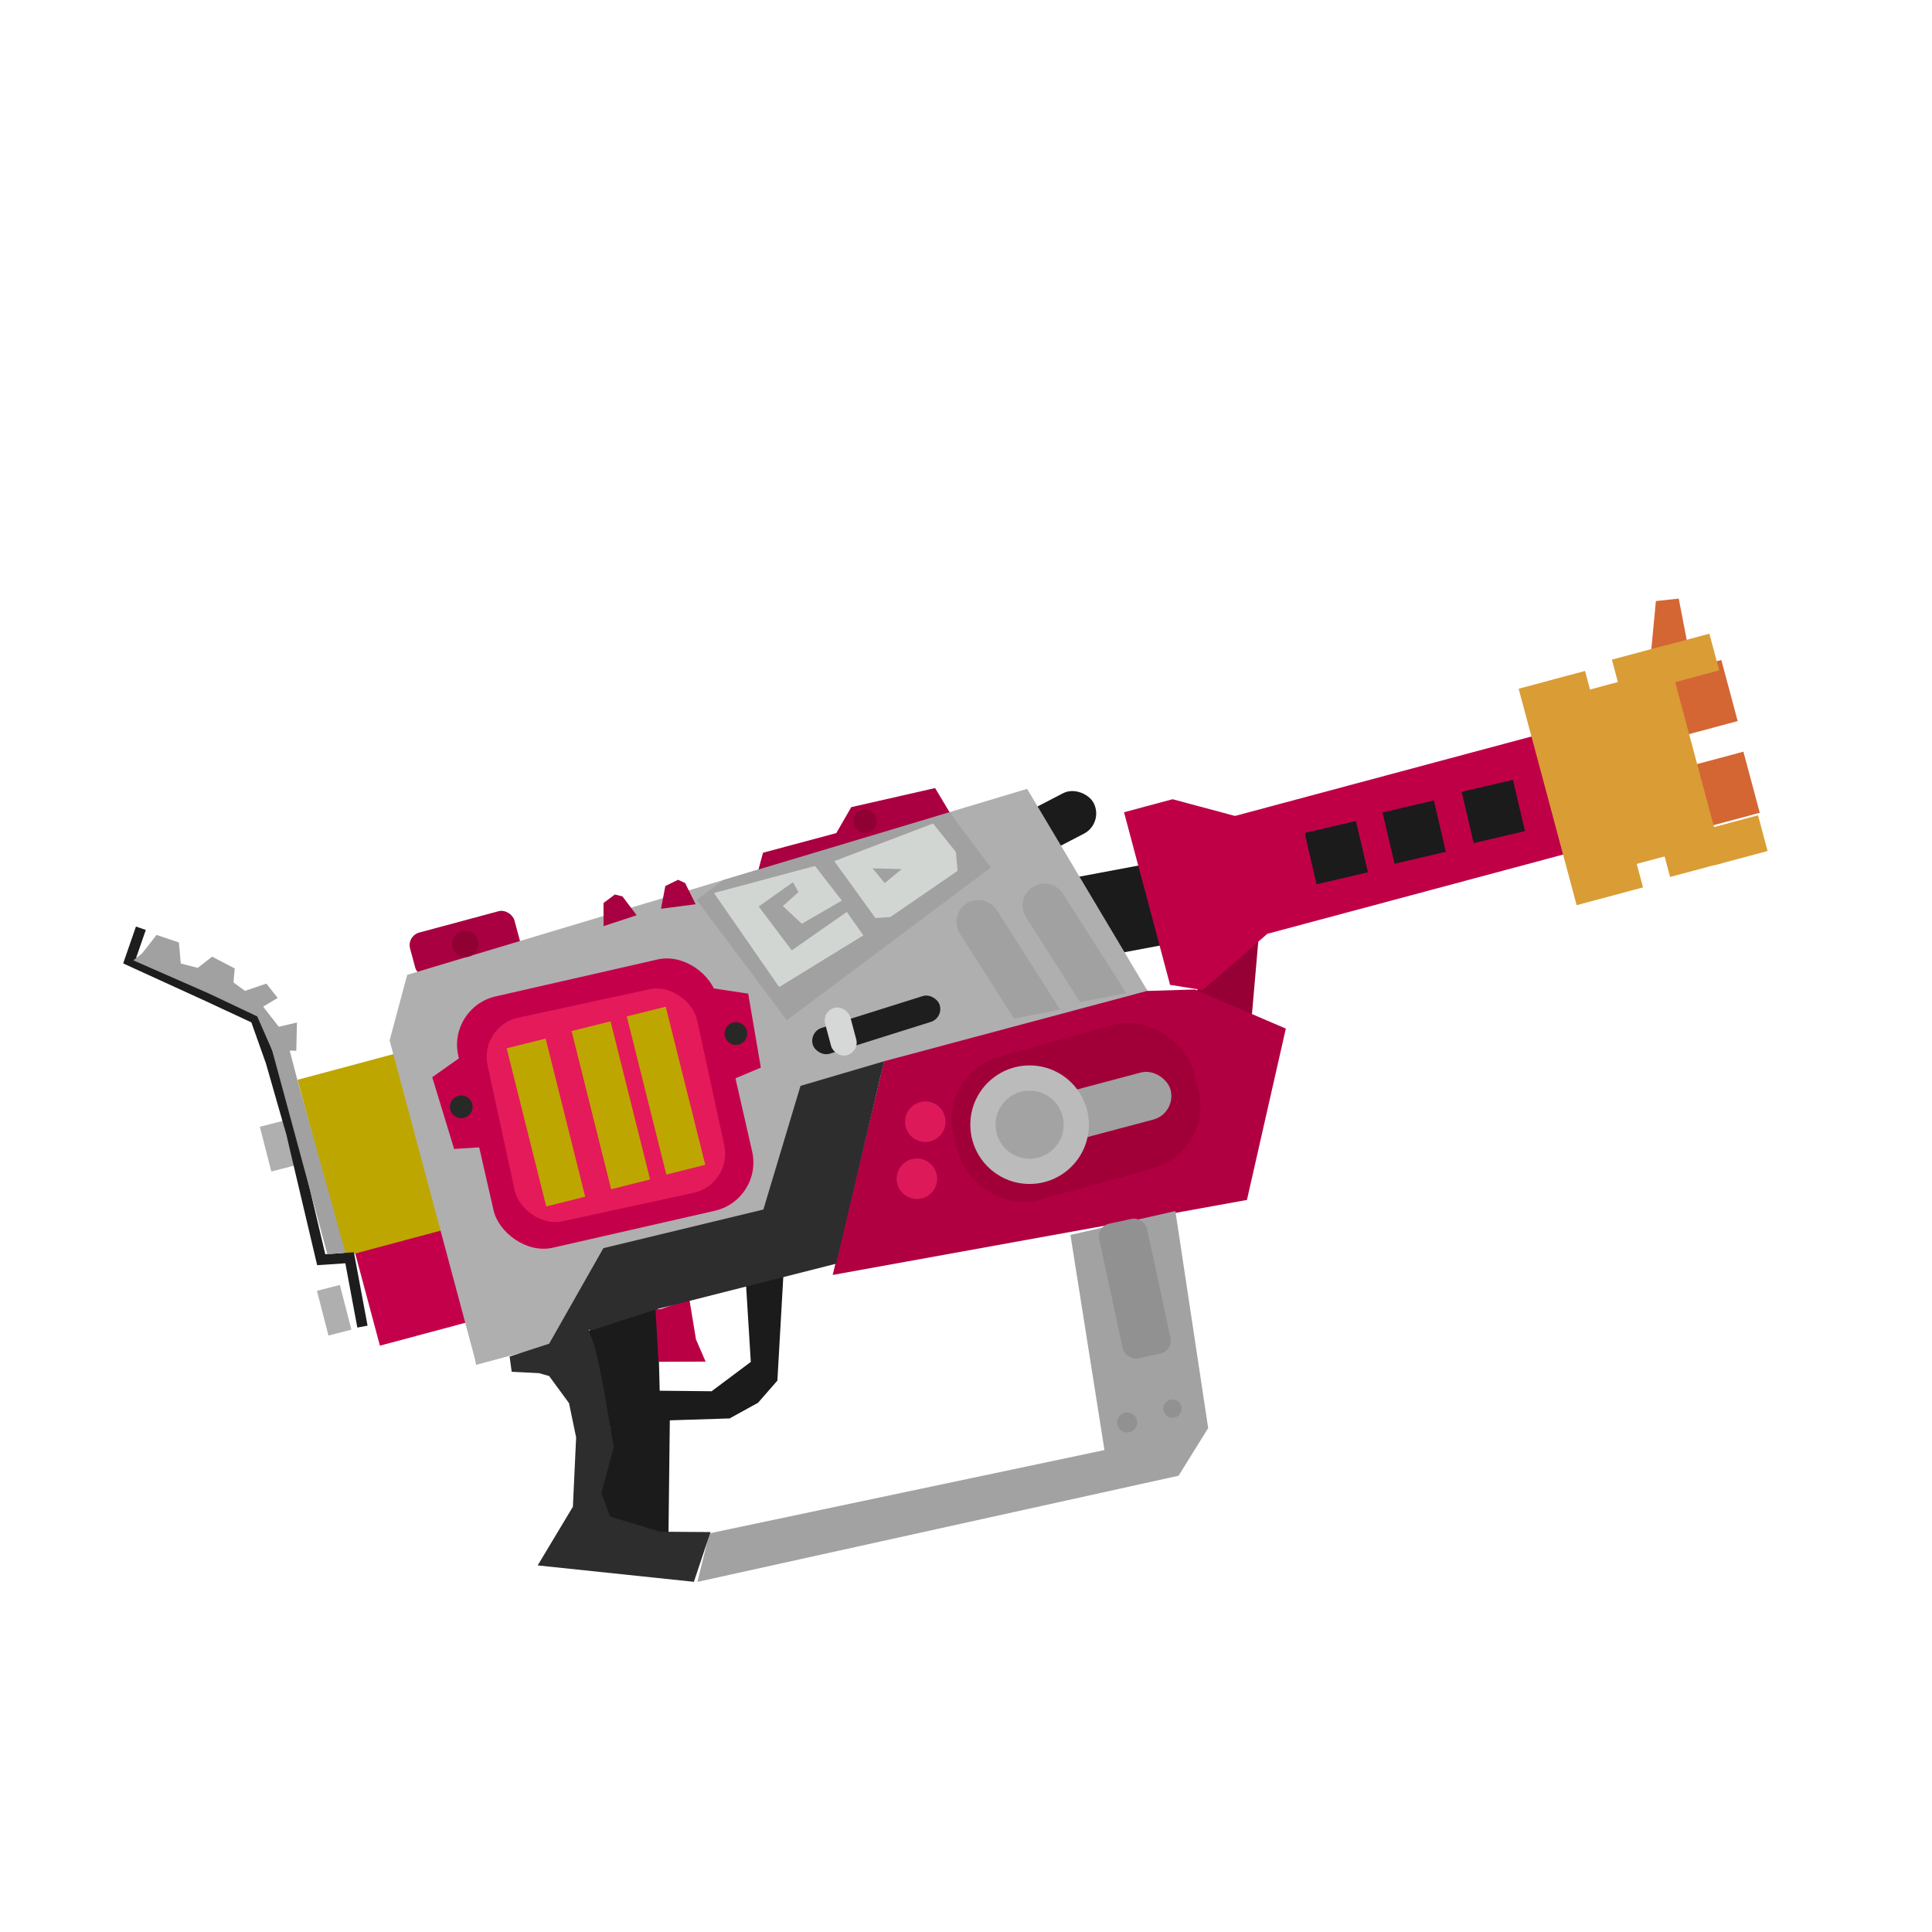 <?xml version="1.0" encoding="UTF-8" standalone="no"?>
<!-- Created with Inkscape (http://www.inkscape.org/) -->

<svg
   width="256"
   height="256"
   viewBox="0 0 67.733 67.733"
   version="1.1"
   id="svg5"
   xml:space="preserve"
   inkscape:version="1.2.1 (9c6d41e410, 2022-07-14, custom)"
   sodipodi:docname="rapidpro.svg"
   xmlns:inkscape="http://www.inkscape.org/namespaces/inkscape"
   xmlns:sodipodi="http://sodipodi.sourceforge.net/DTD/sodipodi-0.dtd"
   xmlns="http://www.w3.org/2000/svg"
   xmlns:svg="http://www.w3.org/2000/svg"><sodipodi:namedview
     id="namedview7"
     pagecolor="#505050"
     bordercolor="#eeeeee"
     borderopacity="1"
     inkscape:showpageshadow="0"
     inkscape:pageopacity="0"
     inkscape:pagecheckerboard="0"
     inkscape:deskcolor="#505050"
     inkscape:document-units="mm"
     showgrid="false"
     inkscape:zoom="4.1857153"
     inkscape:cx="72.0307"
     inkscape:cy="213.46411"
     inkscape:window-width="1916"
     inkscape:window-height="1036"
     inkscape:window-x="0"
     inkscape:window-y="20"
     inkscape:window-maximized="1"
     inkscape:current-layer="layer1" /><defs
     id="defs2" /><g
     inkscape:label="Layer 1"
     inkscape:groupmode="layer"
     id="layer1"><rect
       style="fill:#c5004a;fill-opacity:1;stroke:none;stroke-width:0.665;stroke-linecap:round;paint-order:stroke fill markers"
       id="rect146781"
       width="3.38"
       height="3.38"
       x="0.655"
       y="45.637"
       transform="rotate(-15)" /><path
       style="fill:#960034;stroke:none;stroke-width:0.265px;stroke-linecap:butt;stroke-linejoin:miter;stroke-opacity:1;fill-opacity:1"
       d="m 44.146,32.625 -2.342,2.241 1.943,2.354 z"
       id="path140275" /><rect
       style="fill:#d46634;fill-opacity:1;stroke:none;stroke-width:0.665;stroke-linecap:round;paint-order:stroke fill markers"
       id="rect147432"
       width="1.94"
       height="2.218"
       x="50.278"
       y="41.274"
       transform="rotate(-15)" /><rect
       style="fill:#1b1b1b;fill-opacity:1;stroke:none;stroke-width:0.665;stroke-linecap:round;paint-order:stroke fill markers"
       id="rect150187"
       width="3.705"
       height="1.596"
       x="17.358"
       y="41.851"
       ry="0.798"
       transform="rotate(-27.429)" /><rect
       style="fill:#1b1b1b;fill-opacity:1;stroke:none;stroke-width:0.665;stroke-linecap:round;paint-order:stroke fill markers"
       id="rect150327"
       width="3.811"
       height="2.896"
       x="31.065"
       y="37.197"
       ry="0"
       transform="rotate(-10.648)" /><rect
       style="fill:#a80040;fill-opacity:1;stroke:none;stroke-width:0.665;stroke-linecap:round;paint-order:stroke fill markers"
       id="rect151898"
       width="3.789"
       height="1.608"
       x="5.248"
       y="35.389"
       ry="0.456"
       transform="rotate(-15.052)" /><rect
       style="fill:#bea600;fill-opacity:1;stroke:none;stroke-width:0.665;stroke-linecap:round;paint-order:stroke fill markers"
       id="rect146783"
       width="3.595"
       height="6.406"
       x="0.279"
       y="39.266"
       transform="rotate(-15)" /><path
       style="fill:#afafaf;stroke:none;stroke-width:0.265px;stroke-linecap:butt;stroke-linejoin:miter;stroke-opacity:1;fill-opacity:1"
       d="m 16.649,47.638 -2.99,-11.161 0.616,-2.3 21.734,-6.521 4.335,7.272 -9.311,2.495 -3.543,5.874 -8.094,3.827 -2.706,0.725 z"
       id="path136908" /><path
       style="fill:#b00042;fill-opacity:1;stroke:none;stroke-width:0.265px;stroke-linecap:butt;stroke-linejoin:miter;stroke-opacity:1"
       d="m 30.995,37.206 -1.802,7.492 14.523,-2.63 1.363,-6.006 -3.19,-1.372 -1.678,0.051 z"
       id="path138975"
       sodipodi:nodetypes="ccccccc" /><rect
       style="fill:#a00037;stroke-width:0.365;stroke-linecap:round;stroke-opacity:0.999;paint-order:stroke fill markers"
       id="rect172423"
       width="8.706"
       height="5.218"
       x="21.568"
       y="45.059"
       ry="2.282"
       transform="rotate(-15.509)" /><rect
       style="fill:#a1a1a1;fill-opacity:1;stroke:none;stroke-width:0.665;stroke-linecap:round;paint-order:stroke fill markers"
       id="rect150064"
       width="4.402"
       height="1.707"
       x="25.444"
       y="46.613"
       ry="0.853"
       transform="rotate(-14.885)" /><path
       id="rect136962"
       style="fill:#a1a1a1;fill-opacity:1;stroke-width:0.665;stroke-linecap:round;paint-order:stroke fill markers"
       d="M 11.959 45.033 C 11.843 44.963 11.706 44.922 11.56 44.922 C 11.135 44.922 10.793 45.265 10.793 45.689 L 10.794 49.218 L 12.327 49.824 L 12.327 45.689 C 12.327 45.41 12.18 45.167 11.959 45.033 z "
       transform="rotate(-32.503)" /><path
       id="path137709"
       style="fill:#a1a1a1;fill-opacity:1;stroke-width:0.665;stroke-linecap:round;paint-order:stroke fill markers"
       d="m 36.6,30.976 c -0.136,0.003 -0.272,0.042 -0.395,0.121 -0.358,0.228 -0.463,0.701 -0.235,1.059 l 1.897,2.976 1.619,-0.313 -2.222,-3.487 c -0.15,-0.235 -0.405,-0.361 -0.664,-0.356 z" /><rect
       style="fill:#c5004a;fill-opacity:1;stroke-width:0.823;stroke-linecap:round;paint-order:stroke fill markers"
       id="rect138668"
       width="9.298"
       height="9.036"
       x="7.433"
       y="37.922"
       ry="1.736"
       transform="rotate(-12.85)" /><rect
       style="fill:#e41a5b;fill-opacity:1;stroke-width:0.665;stroke-linecap:round;paint-order:stroke fill markers"
       id="rect137711"
       width="7.515"
       height="7.304"
       x="8.789"
       y="38.719"
       ry="1.404"
       transform="rotate(-12.237)" /><rect
       style="fill:#bea600;fill-opacity:1;stroke-width:0.665;stroke-linecap:round;paint-order:stroke fill markers"
       id="rect138524"
       width="1.408"
       height="5.715"
       x="8.314"
       y="39.964"
       ry="0"
       transform="rotate(-14.044)" /><rect
       style="fill:#bea600;fill-opacity:1;stroke-width:0.665;stroke-linecap:round;paint-order:stroke fill markers"
       id="rect138664"
       width="1.408"
       height="5.715"
       x="10.668"
       y="39.93"
       ry="0"
       transform="rotate(-14.044)" /><rect
       style="fill:#bea600;fill-opacity:1;stroke-width:0.665;stroke-linecap:round;paint-order:stroke fill markers"
       id="rect138666"
       width="1.408"
       height="5.715"
       x="12.67"
       y="39.901"
       ry="0"
       transform="rotate(-14.044)" /><circle
       style="fill:#dd195a;fill-opacity:1;stroke-width:0.665;stroke-linecap:round;paint-order:stroke fill markers"
       id="path139029"
       cx="32.44"
       cy="39.325"
       r="0.71" /><circle
       style="fill:#dd195a;fill-opacity:1;stroke-width:0.665;stroke-linecap:round;paint-order:stroke fill markers"
       id="circle140273"
       cx="32.146"
       cy="41.325"
       r="0.71" /><path
       style="fill:#bf0047;stroke:none;stroke-width:0.265px;stroke-linecap:butt;stroke-linejoin:miter;stroke-opacity:1;fill-opacity:1"
       d="m 41.021,34.528 1.145,0.183 2.265,-1.973 10.42,-2.792 -1.109,-4.139 -10.445,2.799 -2.188,-0.586 -1.703,0.456 z"
       id="path140829" /><rect
       style="fill:#1b1b1b;fill-opacity:1;stroke-width:0.665;stroke-linecap:round;paint-order:stroke fill markers"
       id="rect140937"
       width="1.847"
       height="1.847"
       x="37.898"
       y="38.84"
       transform="rotate(-13.146)" /><rect
       style="fill:#1b1b1b;fill-opacity:1;stroke-width:0.665;stroke-linecap:round;paint-order:stroke fill markers"
       id="rect141422"
       width="1.847"
       height="1.847"
       x="40.722"
       y="38.761"
       transform="rotate(-13.146)" /><rect
       style="fill:#1b1b1b;fill-opacity:1;stroke-width:0.665;stroke-linecap:round;paint-order:stroke fill markers"
       id="rect141424"
       width="1.847"
       height="1.847"
       x="43.588"
       y="38.687"
       transform="rotate(-13.146)" /><path
       style="fill:#aa0041;stroke:none;stroke-width:0.265px;stroke-linecap:butt;stroke-linejoin:miter;stroke-opacity:1;fill-opacity:1"
       d="m 33.353,28.581 -0.569,-0.953 -2.94,0.669 -0.525,0.91 -2.569,0.688 -0.163,0.607 z"
       id="path152907" /><path
       id="rect150381"
       style="fill:#a1a1a1;fill-opacity:1;stroke:none;stroke-width:0.665;stroke-linecap:round;paint-order:stroke fill markers"
       d="M 9.584 42.741 L 1.815 39.896 L 0.647 39.896 L 0.648 45.165 L 9.584 45.165 L 9.584 42.741 z "
       transform="rotate(-36.815)" /><path
       style="fill:#d2d6d3;stroke:none;stroke-width:0.265px;stroke-linecap:butt;stroke-linejoin:miter;stroke-opacity:1;fill-opacity:1"
       d="m 28.109,32.385 1.405,-0.811 -0.942,-1.215 -3.541,0.949 2.285,3.296 2.952,-1.812 -0.58,-0.821 -1.93,1.347 -1.16,-1.537 1.202,-0.852 0.194,0.348 -0.548,0.486 z"
       id="path141426" /><path
       id="path141428"
       style="fill:#d2d6d3;stroke:none;stroke-width:0.265px;stroke-linecap:butt;stroke-linejoin:miter;stroke-opacity:1;fill-opacity:1"
       d="M 32.712 28.871 L 29.248 30.19 L 30.691 32.186 L 31.214 32.15 L 33.571 30.532 L 33.511 29.87 L 32.712 28.871 z M 30.588 30.442 L 31.612 30.47 L 31.018 30.96 L 30.588 30.442 z " /><path
       style="fill:#c5004a;stroke:none;stroke-width:0.265px;stroke-linecap:butt;stroke-linejoin:miter;stroke-opacity:1;fill-opacity:1"
       d="m 16.161,37.052 -1.008,0.713 0.768,2.516 1.113,-0.074 z"
       id="path145323" /><circle
       style="fill:#272926;fill-opacity:1;stroke:none;stroke-width:0.665;stroke-linecap:round;paint-order:stroke fill markers"
       id="path145377"
       cx="16.171"
       cy="38.804"
       r="0.398" /><path
       style="fill:#c5004a;fill-opacity:1;stroke:none;stroke-width:0.265px;stroke-linecap:butt;stroke-linejoin:miter;stroke-opacity:1"
       d="m 25.01,34.651 1.221,0.185 0.443,2.593 -1.028,0.433 z"
       id="path146698" /><circle
       style="fill:#272926;fill-opacity:1;stroke:none;stroke-width:0.665;stroke-linecap:round;paint-order:stroke fill markers"
       id="circle146700"
       cx="-6.79"
       cy="43.941"
       r="0.398"
       transform="matrix(-0.894,0.449,0.449,0.894,0,0)" /><rect
       style="fill:#da9c35;fill-opacity:1;stroke:none;stroke-width:0.665;stroke-linecap:round;paint-order:stroke fill markers"
       id="rect147004"
       width="2.409"
       height="7.856"
       x="45.178"
       y="37.103"
       transform="rotate(-15)" /><rect
       style="fill:#da9c35;fill-opacity:1;stroke:none;stroke-width:0.665;stroke-linecap:round;paint-order:stroke fill markers"
       id="rect147213"
       width="1.262"
       height="6.329"
       x="47.524"
       y="37.777"
       transform="rotate(-15)" /><rect
       style="fill:#d46634;fill-opacity:1;stroke:none;stroke-width:0.665;stroke-linecap:round;paint-order:stroke fill markers"
       id="rect147223"
       width="1.94"
       height="2.218"
       x="50.362"
       y="37.968"
       transform="rotate(-15)" /><path
       style="fill:#d46634;stroke:none;stroke-width:0.265px;stroke-linecap:butt;stroke-linejoin:miter;stroke-opacity:1;fill-opacity:1"
       d="m 59.289,23.235 -0.435,-2.249 -0.801,0.086 -0.181,1.905 z"
       id="path147434" /><rect
       style="fill:#da9c35;fill-opacity:1;stroke:none;stroke-width:0.665;stroke-linecap:round;paint-order:stroke fill markers"
       id="rect147217"
       width="1.94"
       height="7.887"
       x="48.599"
       y="36.964"
       transform="rotate(-15)" /><rect
       style="fill:#da9c35;fill-opacity:1;stroke:none;stroke-width:0.665;stroke-linecap:round;paint-order:stroke fill markers"
       id="rect147219"
       width="1.94"
       height="1.296"
       x="50.196"
       y="43.561"
       transform="rotate(-15)" /><rect
       style="fill:#da9c35;fill-opacity:1;stroke:none;stroke-width:0.665;stroke-linecap:round;paint-order:stroke fill markers"
       id="rect147221"
       width="1.94"
       height="1.331"
       x="50.196"
       y="36.97"
       transform="rotate(-15)" /><g
       id="g150010"
       transform="translate(-5.118,0.624)"><circle
         style="fill:#bbbbbb;fill-opacity:1;stroke:none;stroke-width:0.665;stroke-linecap:round;paint-order:stroke fill markers"
         id="path149030"
         cx="41.214"
         cy="38.806"
         r="2.078" /><circle
         style="fill:#a3a3a3;fill-opacity:1;stroke:none;stroke-width:0.382;stroke-linecap:round;paint-order:stroke fill markers"
         id="circle149929"
         cx="41.214"
         cy="38.806"
         r="1.194" /></g><rect
       style="fill:#1e1e1e;fill-opacity:1;stroke:none;stroke-width:0.665;stroke-linecap:round;paint-order:stroke fill markers"
       id="rect150433"
       width="4.661"
       height="0.949"
       x="16.19"
       y="43.02"
       ry="0.475"
       transform="rotate(-17.465)" /><rect
       style="fill:#d5d8d6;fill-opacity:1;stroke:none;stroke-width:0.665;stroke-linecap:round;paint-order:stroke fill markers"
       id="rect151108"
       width="0.912"
       height="1.718"
       x="18.653"
       y="41.701"
       ry="0.456"
       transform="rotate(-15)" /><circle
       style="fill:#910032;fill-opacity:1;stroke:none;stroke-width:0.665;stroke-linecap:round;paint-order:stroke fill markers"
       id="path152435"
       cx="16.313"
       cy="33.093"
       r="0.463" /><path
       style="fill:#a80040;stroke:none;stroke-width:0.265px;stroke-linecap:butt;stroke-linejoin:miter;stroke-opacity:1;fill-opacity:1"
       d="m 21.16,32.468 -0.002,-0.81 0.398,-0.298 0.265,0.066 0.5,0.661 z"
       id="path152696" /><path
       style="fill:#a80040;fill-opacity:1;stroke:none;stroke-width:0.265px;stroke-linecap:butt;stroke-linejoin:miter;stroke-opacity:1"
       d="m 23.175,31.859 0.15,-0.796 0.447,-0.219 0.248,0.114 0.368,0.743 z"
       id="path152905" /><circle
       style="fill:#910032;fill-opacity:1;stroke:none;stroke-width:0.587;stroke-linecap:round;paint-order:stroke fill markers"
       id="circle153047"
       cx="30.325"
       cy="28.79"
       r="0.409" /><path
       style="fill:#a2a2a2;stroke:none;stroke-width:0.265px;stroke-linecap:butt;stroke-linejoin:miter;stroke-opacity:1;fill-opacity:1"
       d="m 37.528,43.294 1.193,7.543 -13.852,2.921 -0.42,1.701 16.87,-3.722 1.038,-1.672 -1.15,-7.608 z"
       id="path153049" /><rect
       style="fill:#919191;fill-opacity:1;stroke:none;stroke-width:0.665;stroke-linecap:round;paint-order:stroke fill markers"
       id="rect153103"
       width="1.715"
       height="4.83"
       x="28.539"
       y="50.119"
       ry="0.456"
       transform="rotate(-12.14)" /><circle
       style="fill:#919191;fill-opacity:1;stroke:none;stroke-width:0.665;stroke-linecap:round;paint-order:stroke fill markers"
       id="path153709"
       cx="39.516"
       cy="49.869"
       r="0.352" /><circle
       style="fill:#919191;fill-opacity:1;stroke:none;stroke-width:0.665;stroke-linecap:round;paint-order:stroke fill markers"
       id="path153711"
       cx="41.104"
       cy="49.384"
       r="0.322" /><path
       style="fill:#1b1b1b;fill-opacity:1;stroke:none;stroke-width:0.265px;stroke-linecap:butt;stroke-linejoin:miter;stroke-opacity:1"
       d="m 20.735,53.244 0.669,-3.138 -0.805,-3.433 2.446,-1.163 0.083,3.247 1.82,0.018 1.374,-1.028 -0.189,-3.058 1.343,-0.185 -0.222,3.898 -0.678,0.777 -0.997,0.549 -2.096,0.067 -0.052,4.415 z"
       id="path153713"
       sodipodi:nodetypes="ccccccccccccccc" /><path
       style="fill:#ba0045;stroke:none;stroke-width:0.265px;stroke-linecap:butt;stroke-linejoin:miter;stroke-opacity:1;fill-opacity:1"
       d="m 23.195,45.884 0.971,-0.343 0.235,1.42 0.337,0.775 -1.651,0.006 -0.106,-1.827 z"
       id="path153792" /><path
       style="fill:#2d2d2d;fill-opacity:1;stroke:none;stroke-width:0.265px;stroke-linecap:butt;stroke-linejoin:miter;stroke-opacity:1"
       d="m 28.064,38.069 -1.301,4.335 -5.61,1.355 -1.901,3.35 -1.386,0.448 0.073,0.535 0.961,0.049 0.352,0.101 0.697,0.95 0.249,1.201 -0.113,2.43 -1.235,2.058 5.477,0.575 0.582,-1.744 -1.769,-0.012 -1.752,-0.532 -0.305,-0.818 0.433,-1.62 -0.28,-1.638 c 0,0 -0.303,-1.781 -0.497,-2.189 -0.194,-0.408 -0.026,-0.257 -0.026,-0.257 l 2.328,-0.752 6.272,-1.59 1.681,-7.097 z"
       id="path159460"
       sodipodi:nodetypes="ccccccccccccccccccccccccc" /><rect
       style="fill:#afafaf;fill-opacity:1;stroke:none;stroke-width:0.665;stroke-linecap:round;paint-order:stroke fill markers"
       id="rect161515"
       width="0.83"
       height="1.619"
       x="-1.023"
       y="40.527"
       ry="0"
       transform="rotate(-14.431)" /><rect
       style="fill:#afafaf;fill-opacity:1;stroke:none;stroke-width:0.665;stroke-linecap:round;paint-order:stroke fill markers"
       id="rect161517"
       width="0.83"
       height="1.619"
       x="-0.517"
       y="46.596"
       ry="0"
       transform="rotate(-14.431)" /><path
       style="fill:none;stroke:#1d1d1d;stroke-width:0.365;stroke-linecap:butt;stroke-linejoin:miter;stroke-dasharray:none;stroke-opacity:0.999"
       d="M 12.707,46.509 12.257,44.096 11.261,44.163 10.212,39.721 9.497,37.227 8.959,35.71 7.277,34.927 4.545,33.679 4.939,32.543"
       id="path161519"
       sodipodi:nodetypes="ccccccccc" /><path
       style="fill:#a1a1a1;fill-opacity:0.996;stroke:none;stroke-width:0.265px;stroke-linecap:butt;stroke-linejoin:miter;stroke-opacity:1"
       d="m 4.987,33.42 0.502,-0.643 0.783,0.265 0.066,0.737 0.595,0.153 0.503,-0.393 0.794,0.413 -0.045,0.49 0.405,0.297 0.749,-0.256 0.396,0.502 -0.51,0.307 0.55,0.705 0.636,-0.149 -0.023,0.993 -0.23,-0.011 0.228,0.883 1.724,6.203 -0.631,0.059 L 9.544,36.835 9.018,35.634 7.319,34.829 5.327,33.955 4.674,33.668 Z"
       id="path167731" /></g></svg>
